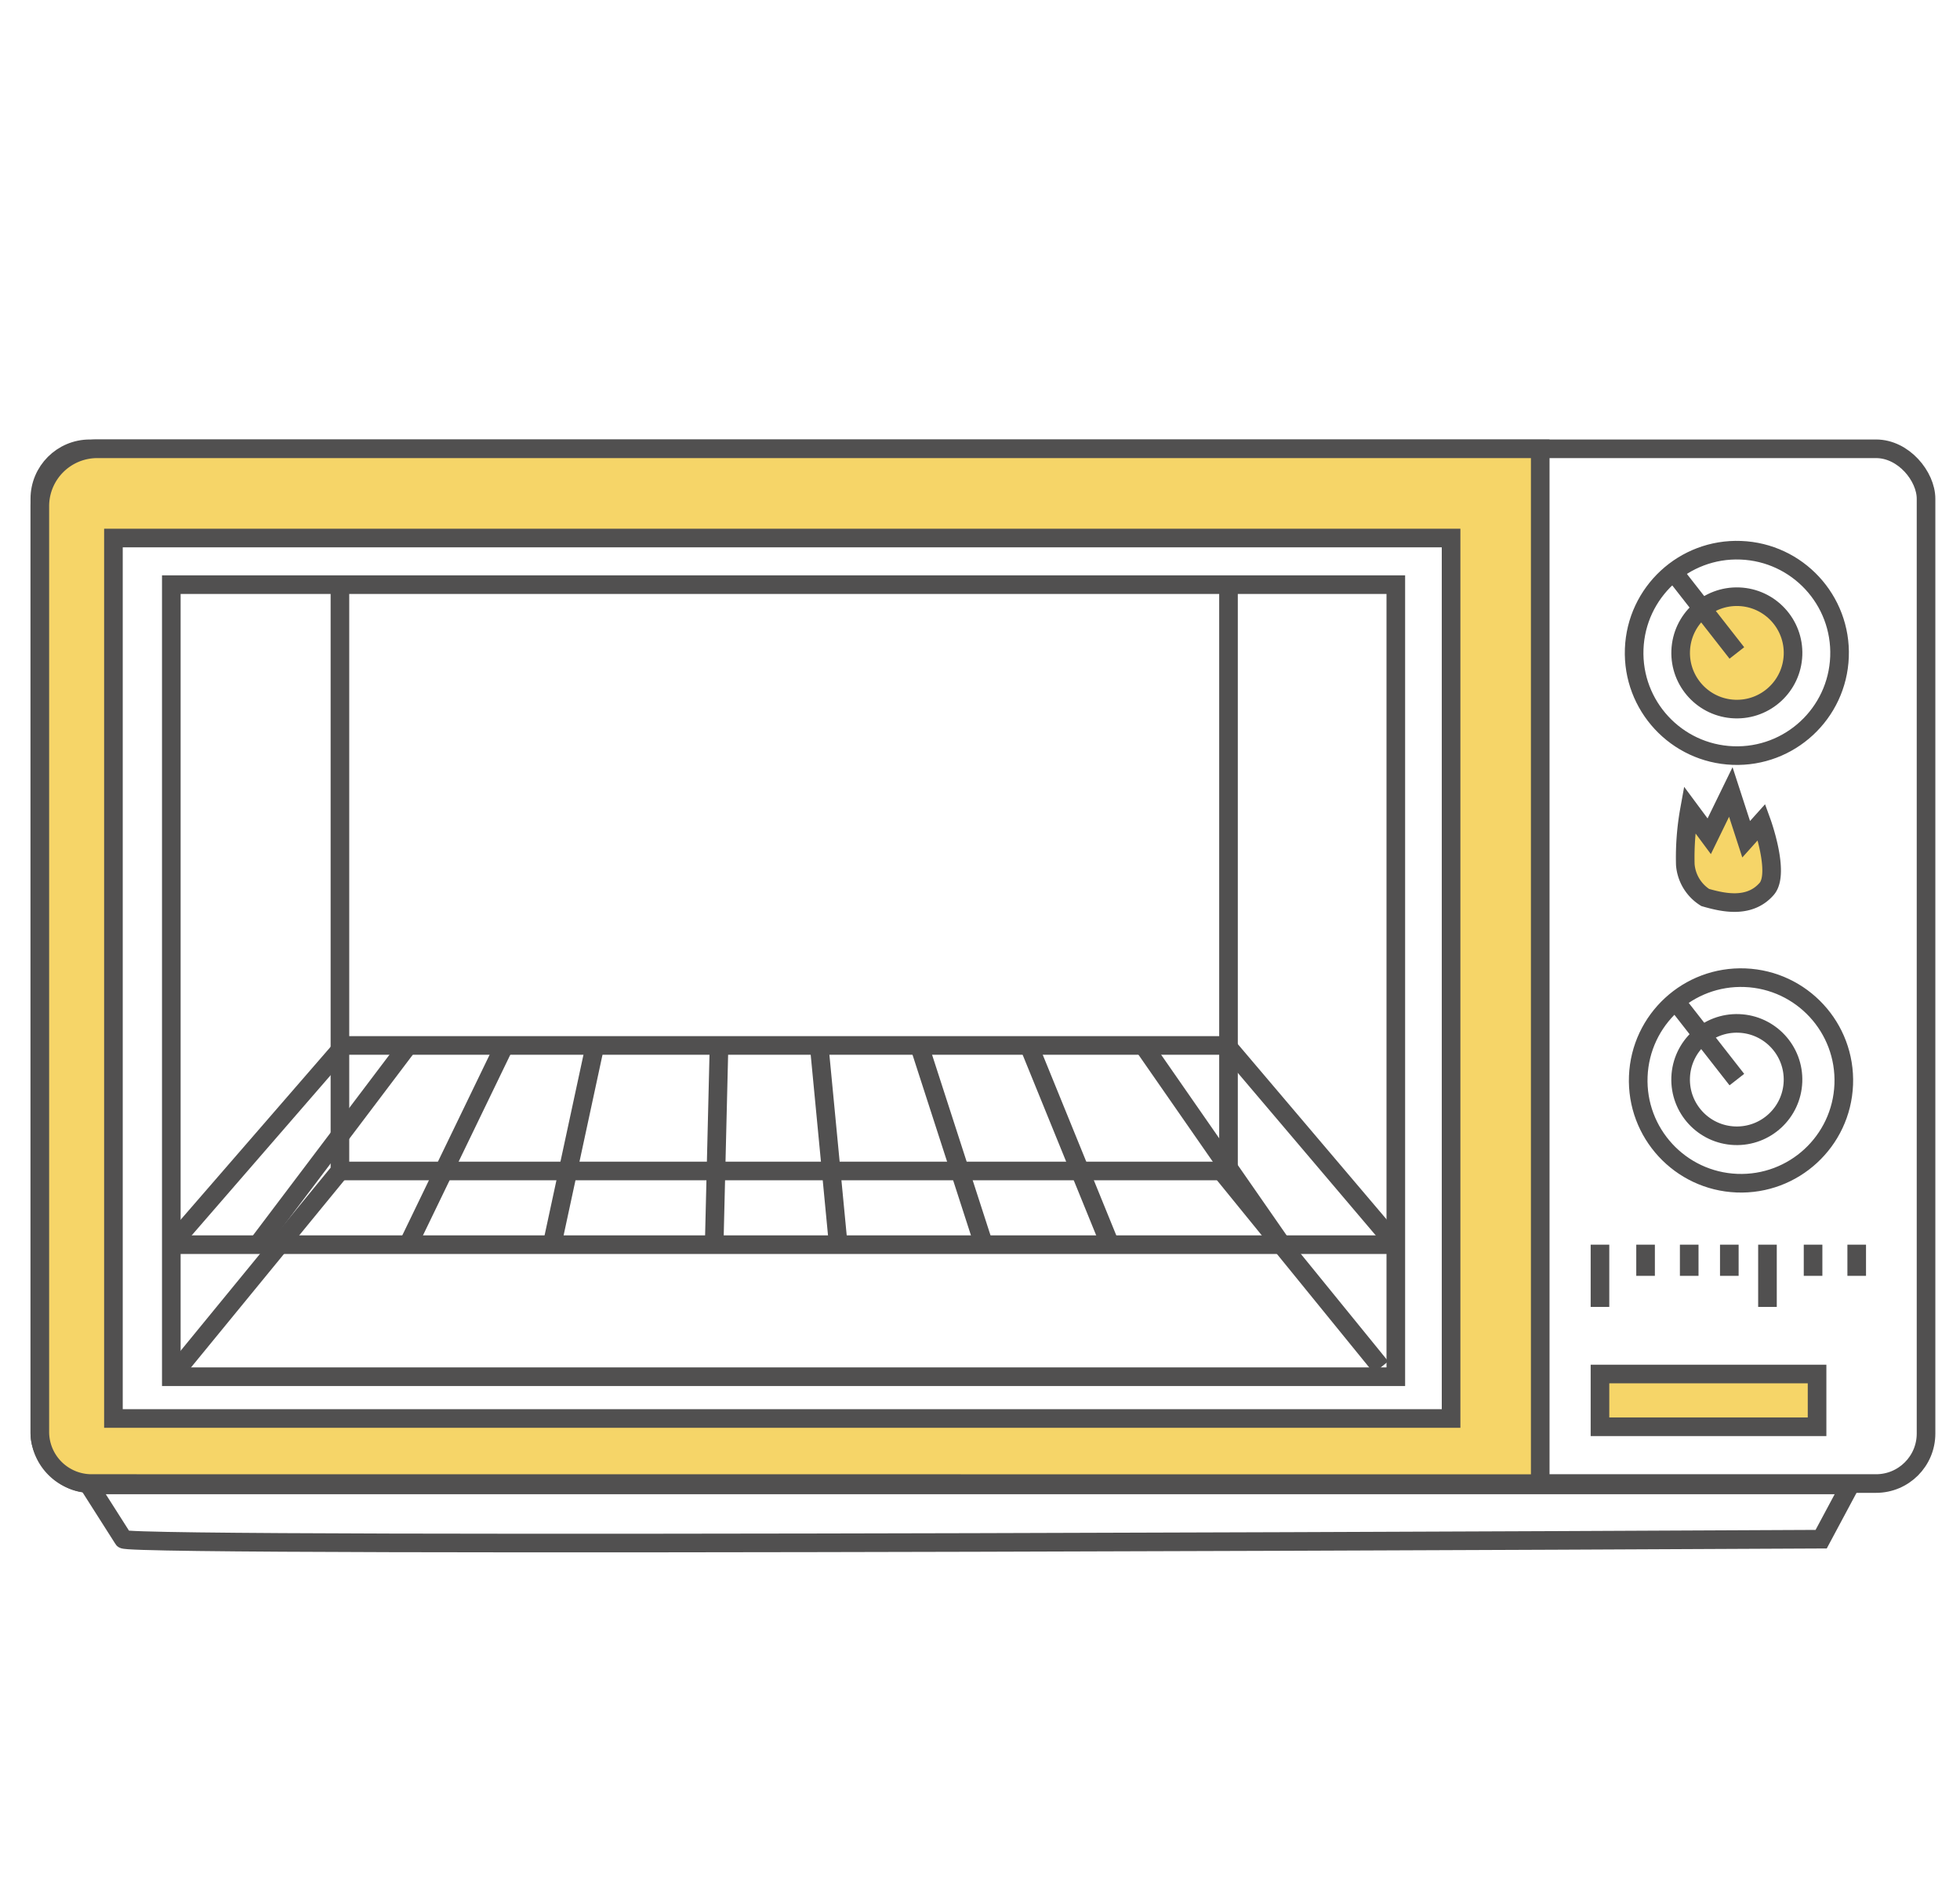 <svg id="11ce0e95-cc2e-4db6-95e6-e9fd77d2a0e6" data-name="圖層 1" xmlns="http://www.w3.org/2000/svg" viewBox="0 0 210.63 202"><defs><style>.\36 900fccb-d8ec-4e6c-a977-f87b0a839731{fill:none;}.\36 900fccb-d8ec-4e6c-a977-f87b0a839731,.\38 65e0241-c3bd-4f0e-a60f-63c0ec7c3be9,.e8a117cc-ea7c-4d62-8abd-a866fbbadeb6{stroke:#515050;stroke-miterlimit:10;stroke-width:2px;}.e8a117cc-ea7c-4d62-8abd-a866fbbadeb6{fill:#f6d568;}.\38 65e0241-c3bd-4f0e-a60f-63c0ec7c3be9{fill:#fff;}</style></defs><title>icon</title><rect class="6900fccb-d8ec-4e6c-a977-f87b0a839731" x="4.28" y="48.23" width="202.7" height="111.2" rx="5.37" ry="5.37"/><path class="6900fccb-d8ec-4e6c-a977-f87b0a839731" d="M9.55,159.58l3.71,5.83c.6.94,182.45,0,182.45,0l3.12-5.83Z"/><path class="e8a117cc-ea7c-4d62-8abd-a866fbbadeb6" d="M165.52,159.44V48.23H10.45A6.17,6.17,0,0,0,4.28,54.4v99.47a5.56,5.56,0,0,0,5.56,5.56Z"/><rect class="865e0241-c3bd-4f0e-a60f-63c0ec7c3be9" x="12.19" y="57.82" width="143.75" height="94.62"/><rect class="6900fccb-d8ec-4e6c-a977-f87b0a839731" x="18.41" y="62.83" width="131.59" height="85.12"/><polyline class="6900fccb-d8ec-4e6c-a977-f87b0a839731" points="36.53 62.83 36.53 125.84 18.41 147.96"/><polyline class="6900fccb-d8ec-4e6c-a977-f87b0a839731" points="36.53 125.84 132.02 125.84 132.02 62.83"/><line class="6900fccb-d8ec-4e6c-a977-f87b0a839731" x1="148.41" y1="146.93" x2="130.68" y2="125.13"/><line class="6900fccb-d8ec-4e6c-a977-f87b0a839731" x1="18.41" y1="133.76" x2="150" y2="133.76"/><line class="6900fccb-d8ec-4e6c-a977-f87b0a839731" x1="36.98" y1="112.35" x2="131.83" y2="112.35"/><line class="6900fccb-d8ec-4e6c-a977-f87b0a839731" x1="18.41" y1="133.76" x2="36.98" y2="112.35"/><line class="6900fccb-d8ec-4e6c-a977-f87b0a839731" x1="150" y1="133.76" x2="131.83" y2="112.35"/><line class="6900fccb-d8ec-4e6c-a977-f87b0a839731" x1="27.7" y1="133.74" x2="43.86" y2="112.35"/><line class="6900fccb-d8ec-4e6c-a977-f87b0a839731" x1="43.86" y1="133.76" x2="54.21" y2="112.35"/><line class="6900fccb-d8ec-4e6c-a977-f87b0a839731" x1="59.33" y1="133.76" x2="63.94" y2="112.35"/><line class="6900fccb-d8ec-4e6c-a977-f87b0a839731" x1="76.75" y1="133.74" x2="77.27" y2="112.35"/><line class="6900fccb-d8ec-4e6c-a977-f87b0a839731" x1="90.08" y1="133.74" x2="88.03" y2="112.35"/><line class="6900fccb-d8ec-4e6c-a977-f87b0a839731" x1="105.71" y1="133.74" x2="98.79" y2="112.35"/><line class="6900fccb-d8ec-4e6c-a977-f87b0a839731" x1="119.28" y1="133.74" x2="110.57" y2="112.35"/><line class="6900fccb-d8ec-4e6c-a977-f87b0a839731" x1="137.73" y1="133.74" x2="122.87" y2="112.35"/><rect class="e8a117cc-ea7c-4d62-8abd-a866fbbadeb6" x="171.94" y="147.66" width="23.33" height="5.67"/><circle class="e8a117cc-ea7c-4d62-8abd-a866fbbadeb6" cx="186.65" cy="70.17" r="6.04" transform="translate(109.43 254.01) rotate(-87.82)"/><circle class="6900fccb-d8ec-4e6c-a977-f87b0a839731" cx="186.65" cy="70.17" r="11.04" transform="translate(109.43 254.01) rotate(-87.82)"/><line class="6900fccb-d8ec-4e6c-a977-f87b0a839731" x1="179.85" y1="61.47" x2="186.65" y2="70.17"/><circle class="865e0241-c3bd-4f0e-a60f-63c0ec7c3be9" cx="186.65" cy="116.02" r="6.04" transform="translate(63.61 298.12) rotate(-87.82)"/><circle class="6900fccb-d8ec-4e6c-a977-f87b0a839731" cx="186.65" cy="116.02" r="11.04" transform="matrix(0.04, -1, 1, 0.04, 63.61, 298.12)"/><line class="6900fccb-d8ec-4e6c-a977-f87b0a839731" x1="179.85" y1="107.32" x2="186.65" y2="116.02"/><line class="6900fccb-d8ec-4e6c-a977-f87b0a839731" x1="171.94" y1="133.76" x2="171.94" y2="140.45"/><line class="6900fccb-d8ec-4e6c-a977-f87b0a839731" x1="189.94" y1="133.76" x2="189.94" y2="140.45"/><line class="6900fccb-d8ec-4e6c-a977-f87b0a839731" x1="176.84" y1="133.76" x2="176.84" y2="137.11"/><line class="6900fccb-d8ec-4e6c-a977-f87b0a839731" x1="194.84" y1="133.76" x2="194.84" y2="137.11"/><line class="6900fccb-d8ec-4e6c-a977-f87b0a839731" x1="181.53" y1="133.76" x2="181.53" y2="137.11"/><line class="6900fccb-d8ec-4e6c-a977-f87b0a839731" x1="199.53" y1="133.76" x2="199.53" y2="137.11"/><line class="6900fccb-d8ec-4e6c-a977-f87b0a839731" x1="185.84" y1="133.76" x2="185.84" y2="137.11"/><path class="e8a117cc-ea7c-4d62-8abd-a866fbbadeb6" d="M183.25,96.45a4.6,4.6,0,0,1-2.14-3.53,28.77,28.77,0,0,1,.45-5.91l2.12,2.86L186,85.11l1.65,5.08,1.66-1.85s2,5.5.55,7.18C188,97.66,185.16,97,183.25,96.45Z"/></svg>